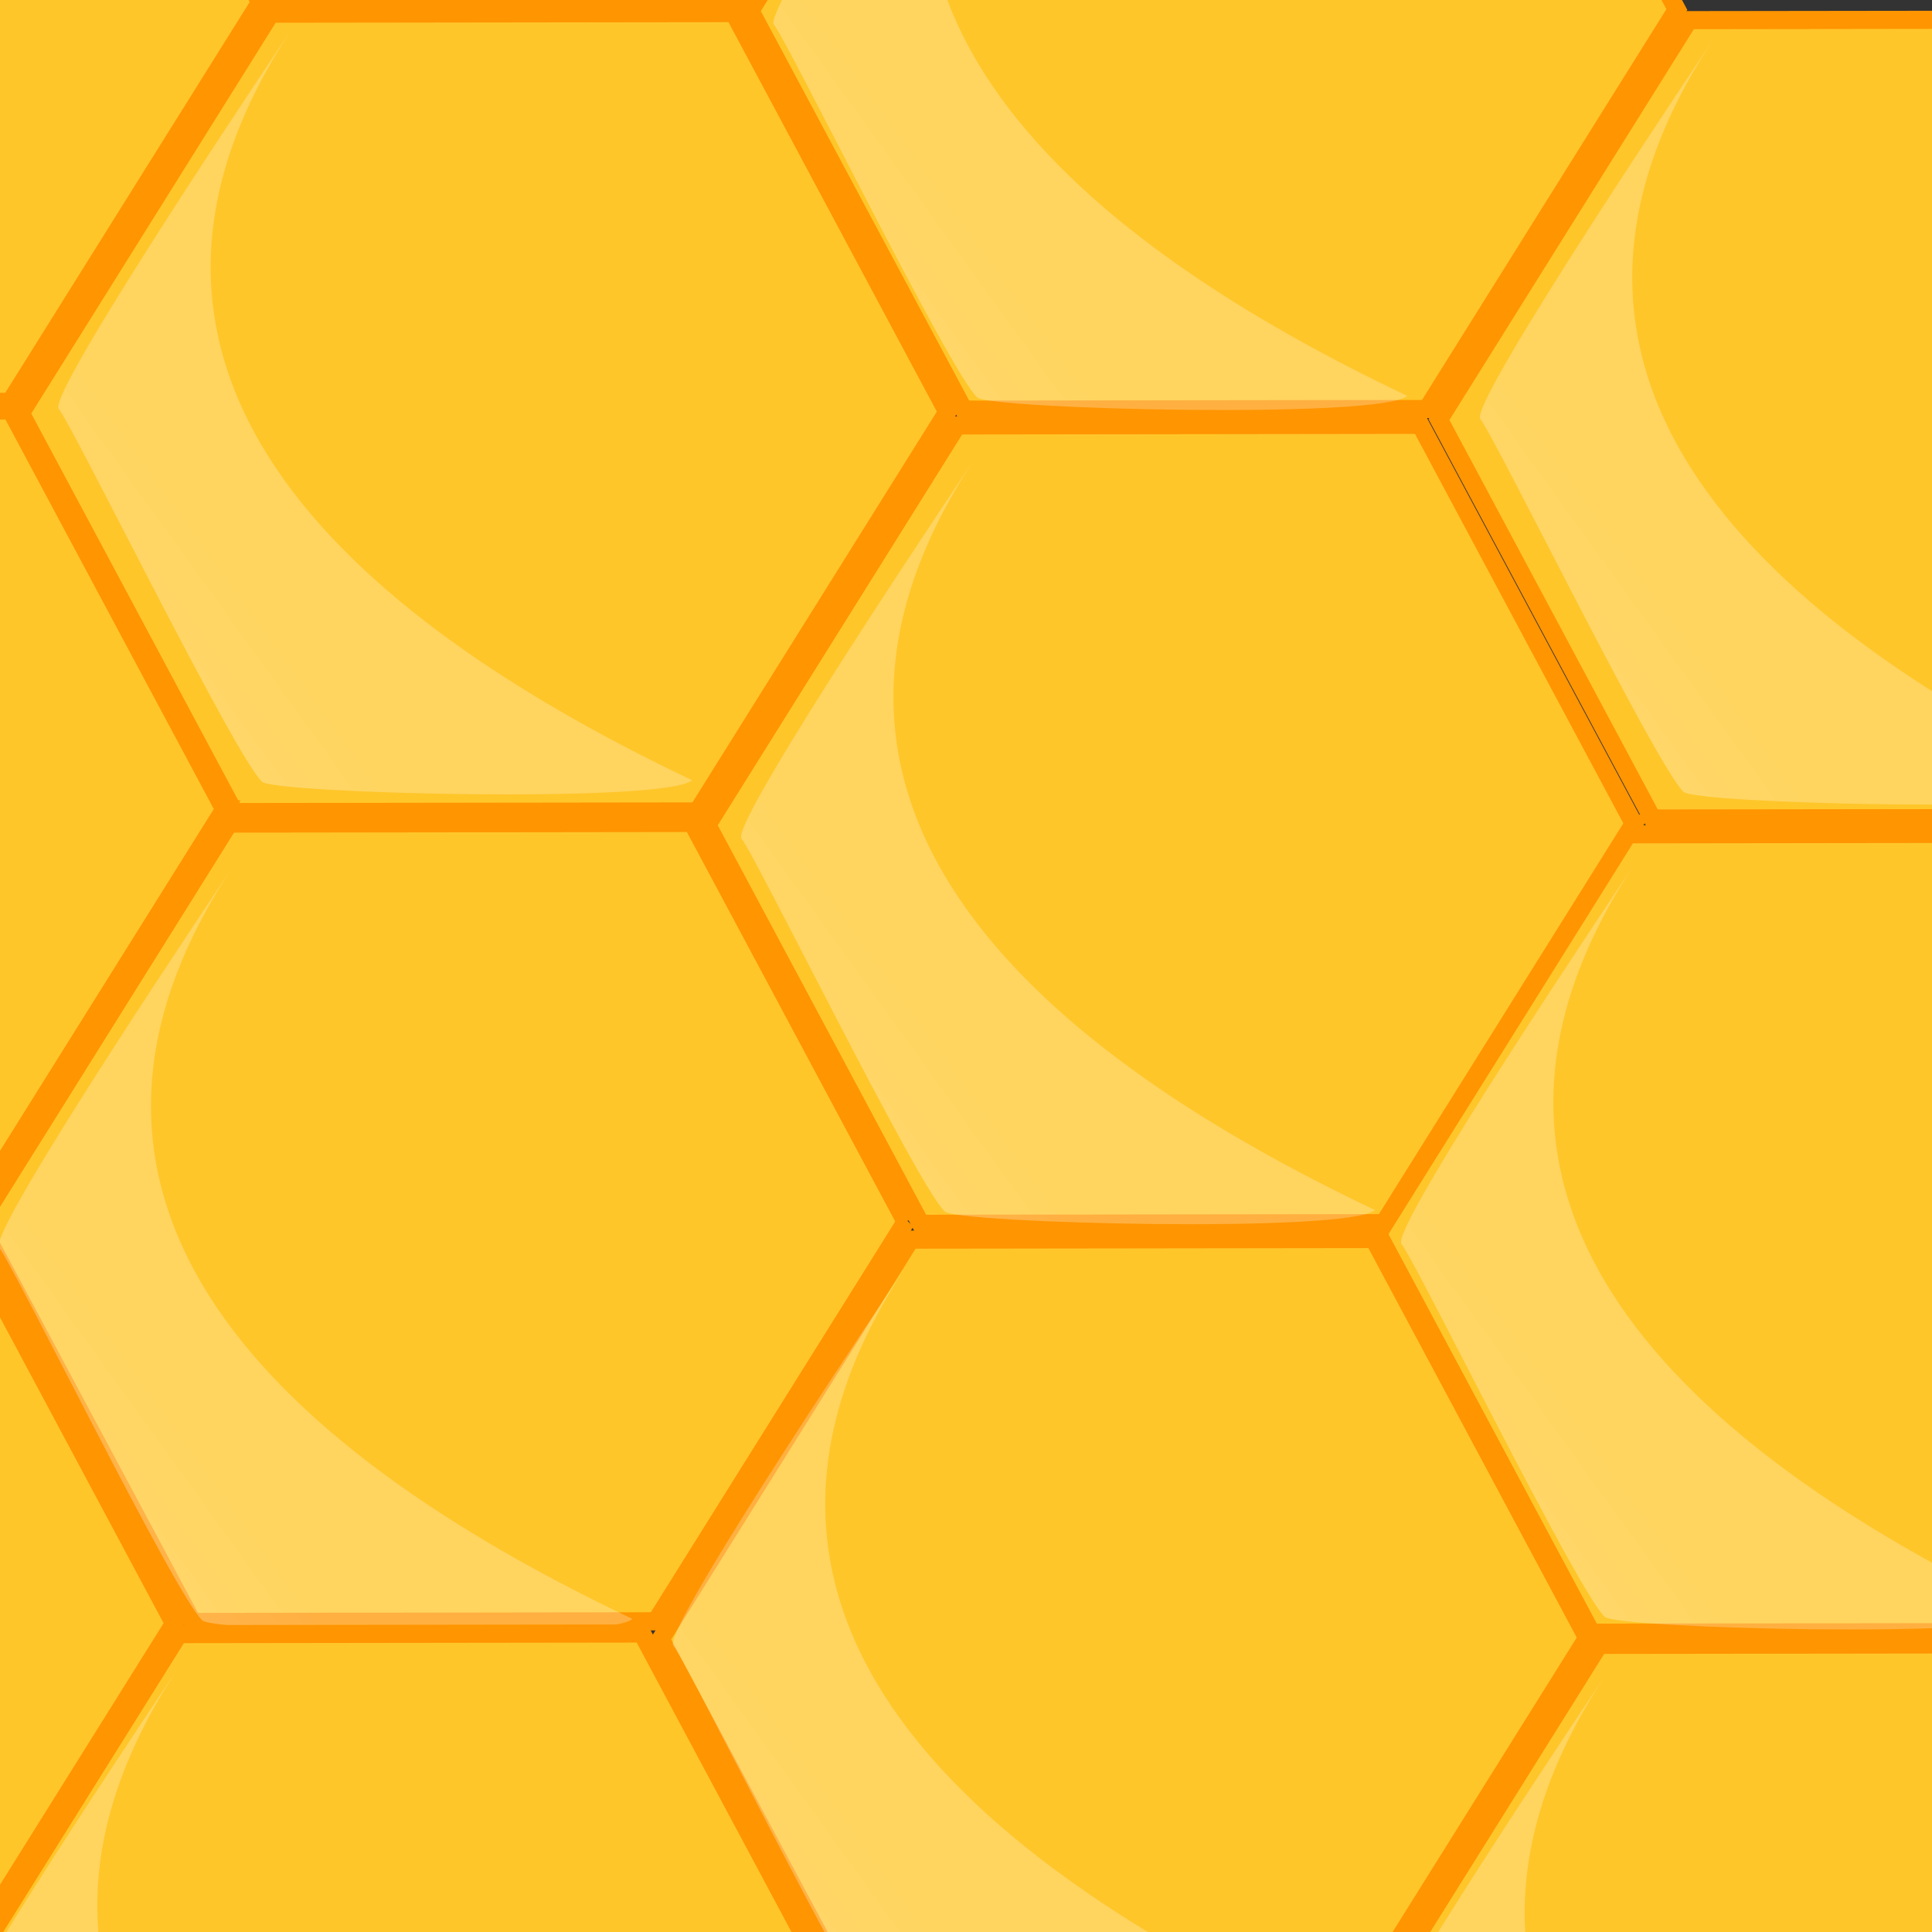 <?xml version="1.0" encoding="UTF-8"?>
<svg viewBox="0 0 266.67 266.67" xmlns="http://www.w3.org/2000/svg">
 <rect x="0" y="0" width="266.67" height="266.67" fill="#333333" stroke="none"/>
 <defs>
  <linearGradient id="a" x1="-1.012" x2=".207" y1=".508" y2=".703">
   <stop stop-color="#fff" stop-opacity=".5" offset="0"/>
   <stop stop-color="#fff" stop-opacity=".25" offset="1"/>
  </linearGradient>
 </defs>
 <g fill-rule="evenodd">
  <path transform="rotate(-41.331 66.815 56.944)" d="m114.88 99.108l-62.311 18.631-48.07-42.164 14.242-60.794 62.312-18.631 48.069 42.164-14.242 60.794z" fill="#ffc62a" stroke="#ff9500" stroke-width="2.5"/>
  <path transform="rotate(-41.48 51.172 70.664)" d="m87.09 13.534s-58.762 15.235-58.762 17.955c0 2.72-13.602 52.233-13.058 57.13 0 2.176 39.719 39.174 44.616 39.174-19.043-44.615-29.381-99.025 27.205-114.26v-1.1e-5z" fill="url(#a)" stroke-width="1.25"/>
  <path transform="rotate(-41.331 161.57 113.78)" d="m209.64 155.94l-62.311 18.631-48.07-42.164 14.242-60.794 62.312-18.631 48.069 42.164-14.242 60.794z" fill="#ffc62a" stroke="#ff9500" stroke-width="2.5"/>
  <path transform="rotate(-41.48 145.41 129.99)" d="m181.33 72.863s-58.762 15.235-58.762 17.955c0 2.72-13.602 52.233-13.058 57.13 0 2.176 39.719 39.174 44.616 39.174-19.043-44.615-29.381-99.025 27.205-114.26v-8e-6z" fill="url(#a)" stroke-width="1.25"/>
  <path transform="rotate(-41.331 61.076 168.73)" d="m109.14 210.89l-62.312 18.631-48.07-42.164 14.242-60.794 62.312-18.631 48.069 42.163-14.242 60.795z" fill="#ffc62a" stroke="#ff9500" stroke-width="2.5"/>
  <path transform="rotate(-41.48 42.935 186.43)" d="m78.855 129.3s-58.762 15.235-58.762 17.955c0 2.72-13.602 52.233-13.058 57.13 0 2.176 39.719 39.174 44.616 39.174-19.043-44.615-29.381-99.025 27.205-114.26v-1.5e-5z" fill="url(#a)" stroke-width="1.25"/>
  <path transform="rotate(-41.331 167.51 1.401)" d="m215.58 43.565l-62.311 18.631-48.07-42.164 14.243-60.794 62.311-18.631 48.069 42.164-14.242 60.794z" fill="#ffc62a" stroke="#ff9500" stroke-width="2.5"/>
  <path transform="rotate(-41.48 149.87 17.615)" d="m185.79-39.514s-58.762 15.235-58.762 17.955c0 2.72-13.602 52.233-13.058 57.13 0 2.176 39.719 39.174 44.616 39.174-19.043-44.615-29.381-99.025 27.205-114.26z" fill="url(#a)" stroke-width="1.25"/>
  <path transform="rotate(-41.331 155.14 226.15)" d="m203.2 268.32l-62.311 18.631-48.07-42.164 14.242-60.794 62.312-18.631 48.069 42.164-14.242 60.794z" fill="#ffc62a" stroke="#ff9500" stroke-width="2.5"/>
  <path transform="rotate(-41.48 136 241.38)" d="m171.92 184.25s-58.762 15.235-58.762 17.955c0 2.72-13.602 52.233-13.058 57.13 0 2.176 39.719 39.174 44.616 39.174-19.043-44.615-29.381-99.025 27.205-114.26v-1.5e-5z" fill="url(#a)" stroke-width="1.25"/>
  <path transform="rotate(-41.331 54.145 280.61)" d="m102.21 322.77l-62.311 18.631-48.07-42.164 14.242-60.794 62.312-18.631 48.069 42.164-14.242 60.794z" fill="#ffc62a" stroke="#ff9500" stroke-width="2.5"/>
  <path transform="rotate(-41.48 35.527 296.82)" d="m71.444 239.69s-58.762 15.235-58.762 17.955c0 2.72-13.602 52.233-13.058 57.13 0 2.176 39.719 39.174 44.616 39.174-19.043-44.615-29.381-99.025 27.205-114.26v-1.5e-5z" fill="url(#a)" stroke-width="1.25"/>
  <path transform="rotate(-41.331 262.56 57.837)" d="m310.63 100l-62.311 18.631-48.07-42.164 14.242-60.794 62.312-18.631 48.069 42.164-14.242 60.794z" fill="#ffc62a" stroke="#ff9500" stroke-width="2.5"/>
  <path transform="rotate(-41.48 247.39 72.07)" d="m283.31 14.942s-58.762 15.235-58.762 17.955c0 2.72-13.602 52.233-13.058 57.13 0 2.176 39.719 39.174 44.616 39.174-19.043-44.615-29.381-99.025 27.205-114.26v-1e-5z" fill="url(#a)" stroke-width="1.25"/>
  <path transform="rotate(-41.331 254.14 170.21)" d="m302.21 212.38l-62.311 18.631-48.07-42.164 14.242-60.794 62.312-18.631 48.069 42.164-14.242 60.794z" fill="#ffc62a" stroke="#ff9500" stroke-width="2.5"/>
  <path transform="rotate(-41.48 236.5 185.93)" d="m272.42 128.8s-58.762 15.235-58.762 17.955c0 2.72-13.602 52.233-13.058 57.13 0 2.176 39.719 39.174 44.616 39.174-19.043-44.615-29.381-99.025 27.205-114.26v-1.5e-5z" fill="url(#a)" stroke-width="1.25"/>
  <path transform="rotate(-41.331 250.18 282.1)" d="m298.25 324.26l-62.311 18.631-48.07-42.164 14.242-60.794 62.312-18.631 48.069 42.164-14.242 60.794z" fill="#ffc62a" stroke="#ff9500" stroke-width="2.5"/>
  <path transform="rotate(-41.48 232.54 297.81)" d="m268.46 240.68s-58.762 15.235-58.762 17.955c0 2.72-13.602 52.233-13.058 57.13 0 2.176 39.719 39.174 44.616 39.174-19.043-44.615-29.381-99.025 27.205-114.26v-1.5e-5z" fill="url(#a)" stroke-width="1.25"/>
  <path transform="rotate(-41.331 -39.92 224.17)" d="m8.149 266.34l-62.311 18.631-48.07-42.164 14.242-60.794 62.312-18.631 48.069 42.164-14.242 60.794z" fill="#ffc62a" stroke="#ff9500" stroke-width="2.5"/>
  <path transform="rotate(-41.48 -58.062 239.39)" d="m-22.146 182.26s-58.762 15.235-58.762 17.955c0 2.72-13.602 52.233-13.058 57.13 0 2.176 39.719 39.174 44.616 39.174-19.043-44.615-29.381-99.025 27.205-114.26v-1.5e-5z" fill="url(#a)" stroke-width="1.25"/>
  <path transform="rotate(-41.331 -32.984 111.8)" d="m15.084 153.96l-62.311 18.631-48.07-42.164 14.242-60.794 62.312-18.631 48.069 42.164-14.242 60.794z" fill="#ffc62a" stroke="#ff9500" stroke-width="2.5"/>
  <path transform="rotate(-41.48 -50.63 127.52)" d="m-14.71 70.388s-58.762 15.235-58.762 17.955c0 2.72-13.602 52.233-13.058 57.13 0 2.176 39.719 39.174 44.616 39.174-19.043-44.615-29.381-99.025 27.205-114.26z" fill="url(#a)" stroke-width="1.25"/>
  <path transform="rotate(-41.331 -28.039 .416)" d="m20.03 42.58l-62.311 18.631-48.07-42.164 14.242-60.794 62.312-18.631 48.069 42.164-14.242 60.794z" fill="#ffc62a" stroke="#ff9500" stroke-width="2.5"/>
  <path transform="rotate(-41.48 -46.184 15.637)" d="m-10.265-41.494s-58.762 15.235-58.762 17.955c0 2.72-13.602 52.233-13.058 57.13 0 2.176 39.719 39.174 44.616 39.174-19.043-44.615-29.381-99.025 27.205-114.26v-1.1e-5z" fill="url(#a)" stroke-width="1.25"/>
  <path transform="rotate(-41.331 72.333 -55.169)" d="m120.4-13.004l-62.311 18.631-48.07-42.164 14.242-60.794 62.312-18.631 48.069 42.164-14.242 60.794z" fill="#ffc62a" stroke="#ff9500" stroke-width="2.5"/>
  <path transform="rotate(-41.48 55.716 -39.362)" d="m91.635-96.492s-58.762 15.235-58.762 17.955c0 2.72-13.602 52.233-13.058 57.13 0 2.176 39.719 39.174 44.616 39.174-19.043-44.615-29.381-99.025 27.205-114.26v-8e-6z" fill="url(#a)" stroke-width="1.25"/>
  <g fill="#ffc62a" stroke="#ff9500" stroke-width="2.5">
   <path transform="rotate(-41.331 -139.67 280.33)" d="m-91.598 322.5l-62.311 18.631-48.07-42.164 14.242-60.794 62.312-18.631 48.069 42.163-14.242 60.794z"/>
   <path transform="rotate(-41.331 -132.67 168.33)" d="m-84.598 210.5l-62.311 18.631-48.07-42.164 14.242-60.794 62.312-18.631 48.069 42.164-14.242 60.794z"/>
   <path transform="rotate(-41.331 -128.67 56.331)" d="m-80.598 98.496l-62.311 18.631-48.07-42.164 14.242-60.794 62.312-18.631 48.069 42.164-14.242 60.794z"/>
   <path transform="rotate(-41.331 49.332 392.83)" d="m97.402 435l-62.311 18.631-48.07-42.164 14.242-60.794 62.312-18.631 48.069 42.164-14.242 60.794z"/>
   <path transform="rotate(-41.331 149.33 336.33)" d="m197.4 378.5l-62.311 18.631-48.07-42.164 14.242-60.794 62.312-18.631 48.069 42.164-14.242 60.794z"/>
   <path transform="rotate(-41.331 -45.168 336.33)" d="m2.902 378.5l-62.311 18.631-48.07-42.164 14.242-60.794 62.312-18.631 48.069 42.164-14.242 60.794z"/>
  </g>
  <g fill="url(#a)" stroke-width="1.25">
   <path transform="rotate(-41.48 -146.78 72.138)" d="m-110.86 15.008s-58.762 15.235-58.762 17.955c0 2.72-13.602 52.233-13.058 57.13 0 2.176 39.719 39.174 44.616 39.174-19.043-44.615-29.381-99.025 27.205-114.26v-1.5e-5z"/>
   <path transform="rotate(-41.48 30.716 409.14)" d="m66.635 352.01s-58.762 15.235-58.762 17.955c0 2.72-13.602 52.233-13.058 57.13 0 2.176 39.719 39.174 44.616 39.174-19.043-44.615-29.381-99.025 27.205-114.26v-3.1e-5z"/>
   <path transform="rotate(-41.48 129.72 352.14)" d="m165.64 295.01s-58.762 15.235-58.762 17.955c0 2.72-13.602 52.233-13.058 57.13 0 2.176 39.719 39.174 44.616 39.174-19.043-44.615-29.381-99.025 27.205-114.26v-3.1e-5z"/>
   <path transform="rotate(-41.48 -63.784 351.14)" d="m-27.865 294.01s-58.762 15.235-58.762 17.955c0 2.72-13.602 52.233-13.058 57.13 0 2.176 39.719 39.174 44.616 39.174-19.043-44.615-29.381-99.025 27.205-114.26v-3.1e-5z"/>
   <path transform="rotate(-41.48 -157.78 295.14)" d="m-121.86 238.01s-58.762 15.235-58.762 17.955c0 2.72-13.602 52.233-13.058 57.13 0 2.176 39.719 39.174 44.616 39.174-19.043-44.615-29.381-99.025 27.205-114.26v-1.5e-5z"/>
   <path transform="rotate(-41.48 -150.28 184.64)" d="m-114.36 127.51s-58.762 15.235-58.762 17.955c0 2.72-13.602 52.233-13.058 57.13 0 2.176 39.719 39.174 44.616 39.174-19.043-44.615-29.381-99.025 27.205-114.26v-1.5e-5z"/>
  </g>
 </g>
</svg>
